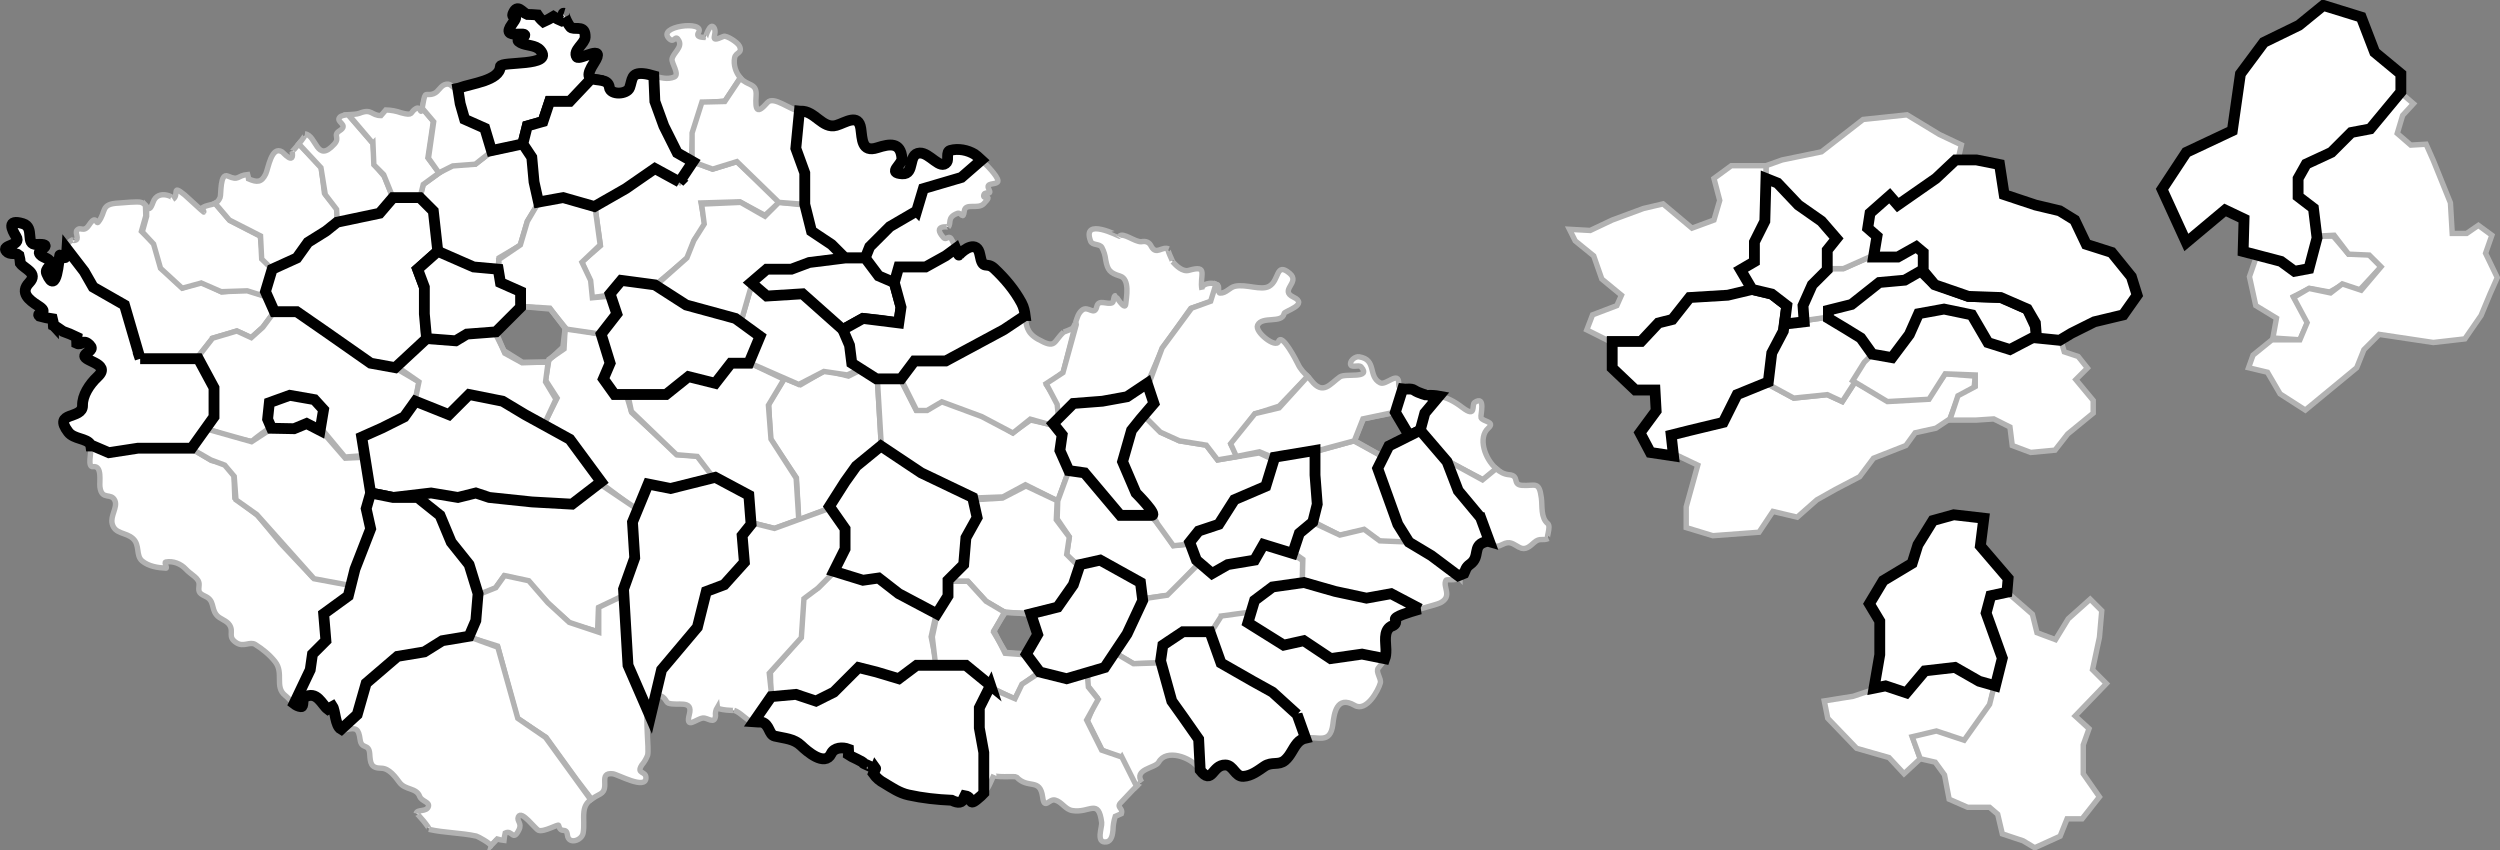 <?xml version="1.0" encoding="UTF-8" standalone="no"?>
<!-- Generator: Adobe Illustrator 14.0.0, SVG Export Plug-In . SVG Version: 6.00 Build 43363)  -->

<svg
   xmlns:dc="http://purl.org/dc/elements/1.1/"
   xmlns:cc="http://creativecommons.org/ns#"
   xmlns:rdf="http://www.w3.org/1999/02/22-rdf-syntax-ns#"
   xmlns:svg="http://www.w3.org/2000/svg"
   xmlns="http://www.w3.org/2000/svg"
   xmlns:sodipodi="http://sodipodi.sourceforge.net/DTD/sodipodi-0.dtd"
   xmlns:inkscape="http://www.inkscape.org/namespaces/inkscape"
   version="1.1"
   x="0px"
   y="0px"
   width="461.573"
   height="157.021"
   viewBox="0 0 461.573 157.021"
   enable-background="new 0 0 470.425 277.104"
   xml:space="preserve"
   id="svg3177"
   inkscape:version="0.48.5 r10040"
   sodipodi:docname="obvody.svg"><rect x="0" y="0" width="461.573" height="157.021" fill="#808080" stroke="none"/><defs
   id="defs3365">
	
	
	
	
	
	
	
	
	
	
	
	
	
	
	
	
	
	
	
	
	
	
	
	
	
	
	
	
	
	
	
	
	
	
	
	
	
	
	
	
	
	
	
	
	
	
	
	
</defs><sodipodi:namedview
   pagecolor="#ffffff"
   bordercolor="#666666"
   borderopacity="1"
   objecttolerance="10"
   gridtolerance="10"
   guidetolerance="10"
   inkscape:pageopacity="0"
   inkscape:pageshadow="2"
   inkscape:window-width="1842"
   inkscape:window-height="1051"
   id="namedview3363"
   showgrid="false"
   fit-margin-top="0"
   fit-margin-left="0"
   fit-margin-right="0"
   fit-margin-bottom="0"
   inkscape:zoom="2.8825"
   inkscape:cx="228.43435"
   inkscape:cy="122.91339"
   inkscape:window-x="1911"
   inkscape:window-y="-9"
   inkscape:window-maximized="1"
   inkscape:current-layer="svg3177" />
<g
   id="Layer_4"
   transform="translate(-92.07,-101.116)">
	<path
   d="m 143.961,201.507 -4.323,-5.23 -4.216,-3.202 -0.16,-4.27 -1.601,-2.081 -2.562,-0.587 -3.789,-2.295 -9.606,0.054 -5.39,0.907 -2.936,-1.175 -0.519,-0.071 c 0.095,1.171 -0.704,3.88 0.405,3.722 1.724,-0.247 1.128,2.777 1.257,3.749 0.343,2.571 2.102,0.933 2.777,2.545 0.499,1.193 -0.874,2.794 -0.515,4.227 0.493,1.969 2.517,1.527 3.856,2.768 1.298,1.204 0.483,3.113 1.666,4.112 1.187,1 2.883,1.264 4.404,1.337 0.305,0.016 -0.382,-1.064 -0.053,-1.132 1.353,-0.279 2.828,0.335 3.707,1.292 1.037,1.13 2.563,1.653 2.466,2.934 -0.088,1.13 -0.218,1.465 1.118,2.082 1.753,0.81 1.077,2.108 2.045,3.398 0.638,0.853 1.875,1.008 2.458,1.91 0.861,1.33 -0.456,2.162 1.267,3.289 1.328,0.869 2.512,-0.301 3.485,0.313 1.387,0.873 2.678,1.925 3.674,3.193 1.653,2.107 -0.159,4.644 1.837,6.211 0.542,0.424 1.031,1.043 1.615,1.5 l 3.023,-6.177 0.48,-2.669 2.241,-2.829 -0.32,-4.749 4.43,-3.202 0.854,-2.401 -7.205,-1.228 -5.87,-6.245 z"
   id="path3180"
   inkscape:connector-curvature="0"
   style="fill:#ffffff;stroke:#b2b2b2" />
	<g
   id="g3182">
		<path
   d="m 105.408,145.431 c 0.063,-0.029 0.123,-0.06 0.194,-0.085 -0.102,0.036 -0.161,0.062 -0.194,0.085 z"
   id="path3184"
   inkscape:connector-curvature="0"
   style="fill:#ffffff;stroke:#b2b2b2" />
		<path
   d="m 131.313,163.563 4.483,-1.335 2.668,1.229 2.135,-1.922 2.135,-2.882 -1.387,-2.988 -3.629,-1.121 -4.696,0.48 -3.842,-1.867 -3.416,1.12 -3.949,-3.736 -1.228,-4.429 -2.402,-2.295 0.801,-2.828 -0.062,-1.961 c -0.196,-0.207 -0.436,-0.417 -0.753,-0.539 -0.634,-0.244 -3.412,0.082 -4.111,0.112 -3.559,0.151 -2.287,1.59 -3.854,3.531 -0.41,0.508 -0.33,-1.536 -1.688,0.514 -1.021,1.543 -1.576,0.19 -2.246,0.992 -0.417,0.499 0.549,1.673 -0.337,1.85 -0.015,-0.007 -0.706,0.062 -0.526,-0.056 -0.766,0.351 -0.939,0.97 -0.987,1.595 l 3.036,3.941 1.761,3.096 5.978,3.629 2.775,9.66 10.193,0.16 3.148,-3.95 z"
   id="path3186"
   inkscape:connector-curvature="0"
   style="fill:#ffffff;stroke:#b2b2b2" />
	</g>
	<path
   d="m 130.086,180.213 4.803,1.654 c 0,0 3.949,0.907 3.843,0.694 -0.107,-0.214 3.309,-2.563 3.309,-2.563 l 4.91,0.268 2.028,-1.121 2.882,1.654 3.896,4.696 3.629,-0.267 -0.48,-3.255 7.898,-3.95 1.975,-2.614 0.64,-3.789 -4.376,-2.563 -4.59,-0.8 -13.501,-9.446 -4.216,-0.16 -2.135,2.882 -2.135,1.922 -2.668,-1.229 -4.483,1.335 -2.935,3.789 3.149,5.443 -0.054,5.337 -1.389,2.083 z"
   id="path3188"
   inkscape:connector-curvature="0"
   style="fill:#ffffff;stroke:#b2b2b2" />
	<polygon
   points="191.672,138.373 189.431,141.948 188.097,146.432 184.201,148.727 183.987,151.074 179.451,150.486 172.94,147.712 172.086,140.24 169.578,137.732 170.218,135.17 173.154,133.036 175.715,131.382 179.825,131.435 183.08,128.927 188.523,127.806 190.285,130.208 190.711,134.744 "
   id="polygon3190"
   style="fill:#ffffff;stroke:#b2b2b2" />
	<polygon
   points="220.331,145.364 222.252,142.695 221.505,138.586 228.656,138.373 233.299,140.881 236.128,138.373 228.123,130.955 223.64,132.342 219.851,130.955 217.502,134.797 212.966,132.342 207.896,135.811 201.919,139.28 202.933,146.484 199.464,149.474 200.852,152.622 201.332,156.091 204.801,155.557 206.882,153.049 212.913,153.849 219.05,148.727 "
   id="polygon3192"
   style="fill:#ffffff;stroke:#b2b2b2" />
	<polygon
   points="224.173,189.445 215.634,191.58 211.898,190.727 209.657,195.315 202.719,190.086 197.169,182.294 192.366,179.732 194.927,174.609 192.792,171.301 193.433,167.458 196.208,165.537 196.422,161.48 203.039,162.869 204.534,168.205 203.573,171.087 205.494,173.969 207.736,174.075 208.696,177.277 217.128,185.069 220.864,185.283 "
   id="polygon3194"
   style="fill:#ffffff;stroke:#b2b2b2" />
	<polygon
   points="251.07,169.379 248.723,170.554 244.453,169.486 239.862,172.154 236.875,170.98 233.993,175.677 234.313,182.188 239.115,189.339 239.543,197.131 245.413,194.889 250.109,187.204 254.806,183.788 254.06,171.193 "
   id="polygon3196"
   style="fill:#ffffff;stroke:#b2b2b2" />
	<polygon
   points="288.108,181.653 287.894,184.535 289.389,188.058 287.36,193.608 281.384,190.619 277.221,192.861 271.563,193.074 262.384,188.698 254.806,183.788 254.06,171.193 258.329,171.193 261.21,176.851 263.345,176.744 265.907,174.93 269.429,176.104 275.3,178.771 279.035,181.014 282.345,178.665 286.613,179.626 "
   id="polygon3198"
   style="fill:#ffffff;stroke:#b2b2b2" />
	<polygon
   points="250.644,224.562 257.901,226.482 261.424,224.241 265.053,224.027 263.985,218.691 264.946,214.315 258.009,211.006 254.38,208.018 250.964,208.338 246.267,206.523 243.172,209.618 240.184,211.434 239.97,218.691 234.313,225.202 234.419,230.005 239.115,229.578 242.852,230.538 246.267,228.938 "
   id="polygon3200"
   style="fill:#ffffff;stroke:#b2b2b2" />
	<polygon
   points="307.96,211.006 313.297,205.242 311.803,201.507 308.707,201.827 306.68,198.731 304.438,196.276 298.888,196.383 292.271,188.592 289.389,188.058 287.36,193.608 287.253,196.917 289.495,200.226 288.962,203.748 291.522,205.67 295.152,204.709 302.624,208.871 303.157,211.646 "
   id="polygon3202"
   style="fill:#ffffff;stroke:#b2b2b2" />
	<path
   d="m 267.931,145.574 c -0.697,-1.409 -1.07,0.074 -1.684,-0.614 -2.106,-2.366 0.914,-1.951 0.883,-1.92 0.656,-0.676 -0.293,-1.782 1.694,-2.528 0.798,-0.299 1.032,1.402 1.292,-0.47 0.209,-1.51 2.528,-0.219 3.58,-1.307 1.975,-2.044 -0.422,-0.513 0.041,-1.7 0.277,-0.716 1.57,0.312 0.887,-1.041 -0.59,-1.165 1.094,-0.758 1.609,-1.24 0.531,-0.499 -1.422,-2.628 -2.872,-3.999 l -3.72,3.188 -7.044,2.241 -1.388,3.949 -4.696,2.775 -4.056,4.056 -0.641,1.921 2.455,3.309 2.774,1.067 0.961,-2.561 5.123,-0.215 3.95,-2.134 1.521,-1.171 c -0.296,-0.7 -0.624,-1.516 -0.669,-1.606 z"
   id="path3204"
   inkscape:connector-curvature="0"
   style="fill:#ffffff;stroke:#b2b2b2" />
</g>
<g
   id="Layer_5"
   transform="translate(-92.07,-101.116)">
	<path
   d="m 129.232,153.369 3.682,1.601 4.803,-0.16 3.042,0.961 1.601,-4.964 -1.761,-2.08 -0.48,-4.003 -5.604,-2.882 -2.744,-3.188 c -0.697,0.354 -1.555,0.291 -2.328,0.819 -0.156,0.108 0.373,0.621 0.238,0.796 -0.033,0.043 -3.266,-2.969 -3.522,-3.175 -2.557,-2.058 -0.907,0.027 -2.185,0.834 0.557,-0.352 -2.725,-1.991 -3.623,0.479 -0.565,1.553 -0.789,1.342 -1.207,0.866 v 1.768 l -0.801,2.882 2.082,2.241 1.281,4.483 4.002,3.683 3.524,-0.961 z"
   id="path3207"
   inkscape:connector-curvature="0"
   style="fill:#ffffff;stroke:#b2b2b2" />
	<path
   d="m 228.72,115.447 c -0.83,-1.018 -1.264,-2.383 -1.021,-3.661 0.2,-1.051 1.503,-0.782 0.908,-2.144 -0.308,-0.703 -2.437,-2.043 -2.943,-1.811 -3.018,1.377 -0.985,-0.427 -1.774,-1.621 -0.718,-1.083 -1.612,1.827 -1.553,1.83 -0.612,-0.034 -1.841,-0.022 -1.307,-0.909 1.396,-2.319 -7.984,-1.205 -5.351,1.182 0.944,0.856 1.055,-1.024 1.755,0.346 0.633,1.237 -1.1,2.234 -1.289,3.368 -0.124,0.736 1.468,2.867 0.407,3.31 -1.235,0.515 -2.552,0.127 -3.839,-0.232 l 0.252,4.962 2.081,5.443 1.921,3.683 2.722,1.601 0.32,-5.124 1.761,-5.443 4.163,-0.48 2.811,-4.273 c -0.007,-0.01 -0.015,-0.017 -0.024,-0.027 z"
   id="path3209"
   inkscape:connector-curvature="0"
   style="fill:#ffffff;stroke:#b2b2b2" />
	<polygon
   points="202.879,146.324 201.918,139.28 195.834,137.839 191.512,138.479 189.431,142.002 188.15,146.324 184.147,149.046 184.467,153.209 187.99,155.13 188.31,157.691 193.593,158.012 196.475,161.854 203.039,162.815 205.921,158.973 204.8,155.771 201.438,156.091 201.118,152.889 199.517,149.526 "
   id="polygon3211"
   style="fill:#ffffff;stroke:#b2b2b2" />
	<polygon
   points="174.861,177.704 168.617,175.463 169.417,171.621 165.255,168.738 170.698,163.775 176.142,164.256 178.704,162.815 183.667,162.494 185.268,166.337 188.47,168.099 193.273,167.938 192.792,171.621 194.714,174.822 192.473,179.626 184.948,175.463 178.704,174.022 "
   id="polygon3213"
   style="fill:#ffffff;stroke:#b2b2b2" />
	<polygon
   points="160.292,198.678 159.812,195.315 160.452,192.434 159.171,185.55 155.809,185.71 151.646,180.906 148.764,179.306 146.363,180.267 142.2,180.267 138.518,182.668 130.032,180.267 127.631,184.108 130.993,186.03 133.555,186.99 135.315,189.072 135.636,193.395 139.479,196.116 150.045,207.964 156.93,209.245 "
   id="polygon3215"
   style="fill:#ffffff;stroke:#b2b2b2" />
	<polygon
   points="208.803,197.558 209.283,204.121 207.362,210.045 206.882,211.646 202.559,213.407 202.399,217.73 197.436,216.289 193.273,212.607 189.591,208.444 185.108,207.483 183.507,209.726 180.305,211.166 178.543,205.082 175.181,200.76 173.1,196.116 169.738,192.754 171.659,192.273 176.782,192.914 179.984,192.434 183.187,193.074 190.711,193.875 198.076,194.195 202.879,190.513 209.764,195.156 "
   id="polygon3217"
   style="fill:#ffffff;stroke:#b2b2b2" />
	<polygon
   points="239.063,189.392 234.419,182.188 233.939,175.943 236.821,171.141 230.417,168.099 227.055,168.419 224.013,171.94 219.37,170.82 215.047,174.022 208.002,174.022 208.643,177.064 216.968,185.069 220.811,185.39 223.853,189.392 230.097,192.754 230.577,197.558 235.06,198.678 239.543,197.077 "
   id="polygon3219"
   style="fill:#ffffff;stroke:#b2b2b2" />
	<polygon
   points="244.186,169.699 239.543,172.101 230.417,168.099 232.338,163.136 228.816,160.733 230.897,153.529 233.459,155.771 240.184,155.61 247.708,162.015 248.988,165.057 249.309,168.259 250.59,169.379 248.509,170.34 "
   id="polygon3221"
   style="fill:#ffffff;stroke:#b2b2b2" />
	<polygon
   points="238.262,150.807 241.784,149.526 247.548,148.886 245.626,146.164 241.944,143.923 240.504,138.959 235.86,138.479 233.299,141.041 228.816,138.479 221.611,138.799 222.091,142.481 220.17,145.523 218.89,148.727 213.126,153.849 218.89,157.531 228.816,160.733 230.897,153.529 233.939,150.807 "
   id="polygon3223"
   style="fill:#ffffff;stroke:#b2b2b2" />
	<path
   d="m 248.188,202.36 -0.16,-3.683 -2.882,-3.682 -10.086,3.682 -4.483,-1.12 -1.121,2.081 v 5.283 l -3.682,3.683 -3.362,1.921 -1.601,6.404 -6.724,8.005 -1.102,4.65 c 1.874,-0.34 1.961,1.165 2.446,1.342 1.673,0.604 4.665,-0.733 3.91,2.1 -0.765,2.869 1.265,0.82 2.489,0.661 0.883,-0.115 2.165,1.251 2.349,-0.401 -0.078,-0.566 0.036,-1.085 0.321,-1.566 0.052,0.487 3.402,0.643 3.1,0.539 1.257,0.434 1.993,1.574 3.199,2.088 0.176,0.017 0.352,0.025 0.528,0.038 l 3.253,-4.486 -0.48,-4.483 5.924,-6.564 0.48,-7.204 2.561,-1.921 3.043,-3.042 2.08,-4.325 z"
   id="path3225"
   inkscape:connector-curvature="0"
   style="fill:#ffffff;stroke:#b2b2b2" />
	<polygon
   points="287.253,213.247 290.296,209.085 291.256,205.723 289.015,203.481 289.495,200.279 287.093,197.077 287.253,193.555 281.489,190.833 277.167,193.074 271.724,193.395 272.524,196.597 270.282,200.6 269.962,205.563 267.241,208.444 270.763,208.444 274.125,212.127 277.647,214.208 282.61,214.368 "
   id="polygon3227"
   style="fill:#ffffff;stroke:#b2b2b2" />
	<polygon
   points="283.892,225.255 281.81,222.053 277.647,221.732 275.565,217.57 277.647,214.208 274.125,212.127 270.763,208.444 267.241,208.444 267.081,211.166 265.159,214.208 264.198,218.691 264.839,224.135 270.442,224.135 275.245,228.137 279.408,230.219 280.849,227.497 "
   id="polygon3229"
   style="fill:#ffffff;stroke:#b2b2b2" />
	<polygon
   points="317.032,197.718 319.755,193.555 325.679,190.993 327.279,186.03 324.558,184.749 316.872,186.03 314.791,183.309 309.828,182.508 306.306,180.906 303.264,177.864 301.022,180.586 299.261,186.51 301.823,192.114 304.544,195.636 305.825,197.878 308.707,201.88 311.749,201.56 313.351,199.318 "
   id="polygon3231"
   style="fill:#ffffff;stroke:#b2b2b2" />
	<polygon
   points="334.483,197.397 335.124,193.715 334.644,184.589 342.009,182.508 347.292,185.39 346.491,187.791 349.854,197.878 352.095,201.399 346.812,201.08 343.93,198.998 339.447,199.959 "
   id="polygon3233"
   style="fill:#ffffff;stroke:#b2b2b2" />
	<polygon
   points="327.119,209.726 332.563,208.765 332.563,204.602 330.642,203.321 325.358,201.72 323.437,204.602 318.794,205.563 315.752,207.163 313.511,205.082 307.587,211.006 303.264,211.646 299.901,218.211 297.82,221.573 301.343,223.654 306.306,223.494 306.626,220.612 310.948,217.891 315.592,217.891 317.673,215.009 322.636,214.368 323.757,211.807 "
   id="polygon3235"
   style="fill:#ffffff;stroke:#b2b2b2" />
	<path
   d="m 146.736,148.886 2.295,-2.882 2.935,-1.975 2.295,-1.814 0.107,-2.508 -2.402,-2.936 -0.587,-4.803 -4.108,-4.314 c -0.62,0.761 -1.259,1.467 -1.262,1.45 0.441,2.622 -1.616,0.196 -1.842,0.056 -1.986,-1.233 -2.564,3.089 -3.031,4.063 -0.774,1.614 -1.613,1.594 -3.172,0.92 -0.028,-0.275 -0.082,-0.547 -0.162,-0.813 -2.045,0.208 -1.549,1.24 -3.666,0.291 -1.487,-0.667 -1.201,3.412 -1.427,3.958 -0.239,0.575 -0.561,0.88 -0.927,1.069 l 2.625,3.086 5.764,2.936 0.213,4.27 2.082,2.027 4.27,-2.081 z"
   id="path3237"
   inkscape:connector-curvature="0"
   style="fill:#ffffff;stroke:#b2b2b2" />
	<path
   d="m 164.615,137.679 -1.601,-4.002 -1.761,-2.082 -0.32,-4.002 -4.612,-5.299 c -0.655,0.057 -1.255,0.163 -1.53,0.477 -0.802,0.913 1.772,1.343 -0.007,2.478 -1.367,0.872 0.146,1.234 -0.991,2.48 -3.312,3.63 -3.227,-1.634 -5.434,-1.906 0.3,0.037 -0.401,0.994 -1.114,1.865 l 4.082,4.388 0.8,4.963 2.082,2.722 0.16,2.562 7.845,-1.762 2.401,-2.882 z"
   id="path3239"
   inkscape:connector-curvature="0"
   style="fill:#ffffff;stroke:#b2b2b2" />
	<path
   d="m 160.932,127.592 0.16,3.949 1.814,1.814 1.815,4.483 4.856,-0.106 0.64,-2.562 2.936,-2.135 -2.082,-2.775 1.014,-6.778 -2.067,-2.412 c -0.31,1.526 -0.242,-0.427 -1.145,0.083 -1.193,0.673 -0.335,1.453 -2.755,0.78 -0.907,-0.318 -1.843,-0.492 -2.809,-0.517 -0.294,0.352 -0.595,0.7 -0.901,1.042 -1.811,-0.001 -1.687,-1.357 -3.97,-0.431 -0.461,0.188 -1.265,0.196 -2.016,0.256 l 4.51,5.309 z"
   id="path3241"
   inkscape:connector-curvature="0"
   style="fill:#ffffff;stroke:#b2b2b2" />
	<path
   d="m 177.903,123.109 -0.961,-2.882 -0.412,-2.779 c -0.929,0.126 -1.043,-0.964 -2.067,-0.79 -1.064,0.18 -1.358,1.392 -2.313,1.75 -1.5,0.563 -1.542,-0.75 -1.992,1.899 -0.057,0.332 -0.103,0.584 -0.143,0.782 l 2.124,2.499 -0.96,6.724 1.921,2.722 2.562,-1.281 4.163,-0.32 3.042,-2.401 -1.281,-4.002 -3.683,-1.921 z"
   id="path3243"
   inkscape:connector-curvature="0"
   style="fill:#ffffff;stroke:#b2b2b2" />
	<path
   d="m 239.759,121.633 c -1.665,-0.074 -4.83,-2.911 -5.996,-1.582 -1.918,2.184 -2.278,1.533 -2.092,-1.288 0.159,-2.414 -1.551,-1.698 -2.886,-3.247 l -2.903,4.337 -4.216,0.107 -1.814,5.71 v 5.284 l 3.789,1.388 4.483,-1.388 7.738,7.525 4.856,0.374 0.054,-5.657 -1.761,-4.589 0.748,-6.974 z"
   id="path3245"
   inkscape:connector-curvature="0"
   style="fill:#ffffff;stroke:#b2b2b2" />
	<path
   d="m 210.618,229.471 -2.775,-5.336 -0.533,-13.129 -4.697,2.241 v 4.59 l -5.443,-1.814 -3.949,-3.629 -3.522,-4.056 -4.483,-0.961 -1.601,2.241 -3.202,1.281 -0.534,4.803 -1.388,2.989 5.443,1.707 3.629,13.342 5.337,3.522 5.55,7.686 2.828,3.71 c 0.476,-0.333 1.038,-0.618 1.648,-0.959 1.876,-1.056 -0.517,-4.011 2.279,-3.722 0.925,0.095 6.129,3.058 6.128,0.738 0,-1.297 -1.844,-0.648 -0.774,-2.339 0.472,-0.556 0.835,-1.172 1.092,-1.843 0.277,-1.316 -0.495,-6.459 0.091,-9.206 l -1.124,-1.856 z"
   id="path3247"
   inkscape:connector-curvature="0"
   style="fill:#ffffff;stroke:#b2b2b2" />
	<g
   id="g3249">
		<path
   d="m 200.798,248.31 -8.005,-11.047 -5.123,-3.522 -3.683,-13.128 -5.283,-1.921 -4.963,0.8 -3.682,2.082 -4.323,0.8 -6.084,4.964 -1.601,5.764 -2.722,2.241 -0.088,0.498 c 0.18,0.057 0.383,0.065 0.62,0.01 2,-0.467 2.418,-0.207 2.695,1.819 0.259,1.9 1.639,0.611 1.773,2.62 0.113,1.68 0.175,2.659 2.133,2.664 1.467,0.004 2.611,1.608 3.367,2.625 1.077,1.45 3.123,0.945 3.72,2.564 0.342,0.928 1.861,1.027 1.621,1.858 -0.319,1.105 -2.097,0.454 -2.259,1.302 0.052,-0.271 2.812,3.042 2.332,2.932 2.892,0.662 5.896,0.619 8.794,1.25 0.205,0.045 2.752,1.395 2.639,1.814 0.405,-0.418 0.806,-0.84 1.199,-1.269 0.405,0.118 0.818,0.2 1.239,0.25 0.047,-0.457 0.124,-0.912 0.23,-1.361 1.326,-0.666 1.406,1.67 2.527,-0.562 0.649,-1.293 -0.452,-1.63 -0.102,-2.432 0.567,-1.312 3.083,2.219 3.715,2.487 0.955,0.406 3.667,-1.201 3.73,-0.916 0.384,1.711 1.432,0.188 1.614,1.793 0.208,1.831 2.609,1.021 2.892,-0.312 0.273,-1.294 0.002,-2.729 0.166,-4.05 0.127,-1.024 0.568,-1.631 1.188,-2.115 l -0.276,-0.502 z"
   id="path3251"
   inkscape:connector-curvature="0"
   style="fill:#ffffff;stroke:#b2b2b2" />
		<path
   d="m 182.675,257.299 c -0.028,0.029 -0.055,0.06 -0.083,0.089 0.052,-0.021 0.074,-0.053 0.083,-0.089 z"
   id="path3253"
   inkscape:connector-curvature="0"
   style="fill:#ffffff;stroke:#b2b2b2" />
	</g>
</g>
<g
   id="Layer_6"
   transform="translate(-92.07,-101.116)">
	<polygon
   points="185.108,165.857 188.523,167.992 193.006,167.992 195.995,165.217 196.422,161.588 193.646,158.172 188.257,157.691 183.4,162.441 "
   id="polygon3256"
   style="fill:none;stroke:#b2b2b2" />
	<polygon
   points="281.677,221.867 277.755,221.573 275.513,217.811 277.541,214.102 282.45,214.528 283.679,218.265 "
   id="polygon3258"
   style="fill:none;stroke:#b2b2b2" />
	<polygon
   points="348.466,183.575 347.505,185.496 342.169,182.481 343.797,178.452 349.827,177.225 352.362,181.654 "
   id="polygon3260"
   style="fill:none;stroke:#b2b2b2" />
</g>
<path
   style="fill:#ffffff;stroke:#b2b2b2"
   inkscape:connector-curvature="0"
   id="path3263"
   d="m 196.389,61.306 c -1.97,1.793 -1.36,3.219 -4.741,1.326 -2.191,-1.227 -2.168,-2.67 -2.364,-4.289 l -0.664,0.475 -14.249,7.685 -5.604,0.32 -2.402,3.202 2.883,5.764 h 1.92 l 2.723,-1.602 7.365,2.722 5.764,3.042 3.201,-2.562 4.003,1.121 1.44,-1.922 -0.16,-2.081 -2.241,-3.362 3.042,-2.401 2.242,-8.806 -0.031,-0.234 c -0.127,0.33 -0.282,0.649 -0.519,0.936 -0.52,0.254 -1.056,0.475 -1.608,0.666 z" /><path
   style="fill:#ffffff;stroke:#b2b2b2"
   inkscape:connector-curvature="0"
   id="path3265"
   d="m 211.728,71.038 2.882,-6.724 5.229,-7.365 3.843,-1.28 0.948,-3.149 c -0.922,-0.489 -2.939,-0.167 -2.707,0.987 -0.531,-2.611 1.339,-4.679 -2.405,-3.599 -1.19,0.344 -2.358,-0.856 -3.026,-1.599 0.205,0.227 -1.289,-2.596 -0.715,-2.356 -1.284,-0.534 -2.276,1.203 -3.199,-0.431 -0.348,-0.779 -0.97,-1.076 -1.865,-0.893 -1.153,0.08 -3.374,-1.793 -4.038,-1.022 -0.03,0.035 -7.012,-3.642 -5.32,0.906 0.308,0.821 1.632,0.438 2.073,1.15 0.385,0.727 0.622,1.494 0.713,2.302 0.354,1.922 0.773,2.421 2.653,3.003 1.861,0.576 1.171,3.912 1.05,5.197 -0.117,1.295 -1.855,-1.568 -1.867,-1.571 -0.422,-0.119 -0.281,1.158 -0.619,1.305 -0.949,0.415 -2.521,-0.738 -2.855,0.695 -0.439,1.875 -1.586,-0.267 -2.73,0.676 -0.691,0.57 -0.879,1.354 -1.138,2.113 l 0.073,0.554 -2.455,8.859 -3.096,2.027 2.027,3.843 0.215,2.135 2.668,-2.135 9.926,-1.28 3.735,-2.348 z" /><path
   style="fill:#ffffff;stroke:#b2b2b2"
   inkscape:connector-curvature="0"
   id="path3267"
   d="m 236.169,74.988 5.251,-5.506 c -0.657,-0.675 -1.284,-1.208 -1.813,-2.344 -0.197,-0.42 -2.954,-5.819 -3.551,-4.096 -0.471,1.353 -4.463,-1.761 -3.865,-3.004 0.842,-1.763 4.561,-0.235 4.892,-2.161 0.079,-0.453 4.62,-1.639 1.743,-3.011 -2.725,-1.299 1.323,-2.684 -0.7,-4.389 -2.624,-2.209 -1.854,1.292 -3.823,2.393 -1.486,0.83 -4.217,-0.467 -6.287,-0.019 -1.007,0.218 -1.643,1.313 -2.746,1.261 -0.492,-0.023 -0.129,-1.154 -0.383,-1.412 -0.098,-0.1 -0.23,-0.179 -0.383,-0.242 l -0.981,3.157 -3.522,1.28 -5.443,7.365 -2.562,6.884 0.96,3.522 -1.761,2.081 3.042,3.042 3.522,1.602 4.963,0.801 2.081,2.722 3.683,-0.641 -1.12,-2.081 4.322,-5.764 4.481,-1.44 z" /><path
   style="fill:#ffffff;stroke:#b2b2b2"
   inkscape:connector-curvature="0"
   id="path3269"
   d="m 259.029,71.837 c -0.467,-0.051 -0.805,-0.266 -0.788,-1.006 0.06,-2.488 -2.358,0.396 -3.414,-0.146 -2.32,-1.19 -0.557,-4.292 -3.893,-4.808 -0.667,-0.103 -1.54,0.58 -1.589,1.204 -0.084,1.035 1.525,0.142 1.971,0.663 1.944,2.275 -2.88,1.115 -3.918,1.836 -1.824,1.268 -3.101,3.483 -5.288,0.682 -0.226,-0.29 -0.451,-0.535 -0.672,-0.764 l -0.038,0.045 -5.23,5.764 -4.482,1.067 -4.482,5.55 1.067,2.349 4.27,-0.854 2.774,1.175 7.152,-1.175 7.577,-2.027 1.602,-4.057 6.084,-1.28 1.297,-4.218 z" /><path
   style="fill:#ffffff;stroke:#b2b2b2"
   inkscape:connector-curvature="0"
   id="path3271"
   d="m 276.312,86.593 c -2.209,-1.887 -3.486,-5.805 -1.532,-7.547 1.386,-1.236 -1.046,-1.164 -1.344,-1.942 -0.144,-0.369 0.959,-4.237 -1.187,-2.8 -0.612,0.408 0.445,2.982 -2.263,0.922 -1.482,-1.128 -2.853,-1.872 -4.537,-2.132 l -2.437,2.987 -0.854,3.416 4.83,5.497 6.885,3.602 2.439,-2.003 z" /><path
   style="fill:#ffffff;stroke:#b2b2b2"
   inkscape:connector-curvature="0"
   id="path3273"
   d="m 280.497,101.06 c 1.164,0.622 1.972,-0.208 2.756,-0.899 1.067,-0.942 1.521,-0.26 2.634,-0.731 -0.631,0.269 0.57,-2.183 -0.128,-2.759 -1.317,-1.087 -0.982,-3.236 -1.175,-4.717 -0.421,-3.229 -1.134,-2.18 -3.563,-2.341 -1.9,-0.129 -0.359,-1.809 -2.437,-1.971 -0.834,-0.064 -1.646,-0.485 -2.354,-1.113 l -2.517,2.067 -6.725,-3.682 2.161,5.684 3.362,4.082 0.961,1.281 1.44,3.683 0.254,0.422 c 0.64,0.327 0.688,1.263 2.206,0.469 1.43,-0.746 1.922,-0.122 3.125,0.525 z" /><path
   style="fill:#ffffff;stroke:#b2b2b2"
   inkscape:connector-curvature="0"
   id="path3275"
   d="m 269.549,106.731 -0.719,-0.79 -4.803,-3.415 -4.056,-2.455 -5.23,-0.214 -2.882,-2.135 -4.482,1.067 -5.017,-2.348 -2.455,2.134 -1.174,3.416 1.814,1.281 -0.107,4.269 11.741,3.202 4.804,-0.854 5.028,2.593 c 1.752,-0.503 3.458,-0.948 3.903,-1.178 2.373,-1.22 0.355,-2.98 1.063,-4.185 0.116,-0.191 1.626,0.117 2.572,-0.388 z" /><path
   style="fill:#ffffff;stroke:#b2b2b2"
   inkscape:connector-curvature="0"
   id="path3277"
   d="m 225.497,113.733 -2.029,3.202 2.029,5.656 9.392,5.338 4.59,4.269 1.542,4.088 c 2.123,-0.487 4.603,1.313 5.068,-2.574 0.216,-1.811 0.641,-5.452 4.038,-3.471 2.137,1.246 4.357,-2.749 4.727,-4.155 0.208,-0.795 -0.926,-2.044 -0.386,-2.737 0.579,-0.741 0.955,-1.117 1.173,-1.632 l -3.994,-0.726 -5.978,0.641 -5.017,-3.202 -3.628,0.747 -6.725,-4.27 0.641,-1.921 -5.443,0.747 z" /><path
   style="fill:#ffffff;stroke:#b2b2b2"
   inkscape:connector-curvature="0"
   id="path3279"
   d="m 221.281,136.947 -4.644,-7.045 -2.401,-7.524 -4.963,0.16 -3.522,-2.081 -1.761,2.882 -3.203,1.12 v 2.081 l 1.762,2.242 -1.762,4.322 2.723,5.443 3.521,1.441 2.402,5.283 0.166,0.114 c 0.619,-0.621 1.133,-1.084 1.205,-0.974 -1.593,-2.444 2.517,-2.565 3.119,-3.685 1.371,-2.54 5.918,-0.933 7.372,1.085 0.101,0.14 0.195,0.264 0.288,0.38 l -0.302,-5.244 z" /><path
   style="fill:#ffffff;stroke:#b2b2b2"
   inkscape:connector-curvature="0"
   id="path3281"
   d="m 207.138,139.777 -3.735,-1.281 -2.776,-5.551 2.136,-3.842 -1.815,-2.242 -0.213,-2.454 -4.162,0.96 -4.483,-1.28 -3.415,2.241 -1.281,2.668 -4.696,-2.027 -1.708,3.843 -0.213,3.842 0.854,4.056 v 7.743 c 0.943,-1.03 1.283,-2.077 1.882,-3.395 -0.255,0.563 3.983,0.218 4.141,0.385 2.17,2.358 4.358,0.076 4.849,3.736 0.328,2.461 1.169,0.226 2.305,0.539 1.262,0.349 1.836,1.71 3.161,1.935 3.22,0.541 4.845,-2.373 5.432,2.224 0.106,0.82 -1.161,3.877 0.888,3.559 0.99,-0.153 1.128,-1.485 1.197,-2.149 0.016,-0.869 0.155,-1.722 0.421,-2.553 0.38,-0.155 0.759,-0.322 1.13,-0.498 0.393,-1.205 -1.23,-1.063 0.165,-2.325 0.228,-0.208 1.642,-1.781 2.632,-2.749 l -2.696,-5.385 z" /><g
   id="g3283"
   transform="translate(-92.07,-101.116)">
		<path
   style="fill:#ffffff;stroke:#000000;stroke-width:2"
   inkscape:connector-curvature="0"
   id="path3285"
   d="m 101.948,161.191 c 0,-0.018 -0.004,-0.033 -0.005,-0.05 -0.034,-0.01 -0.039,0.002 0.005,0.05 z" />
		<path
   style="fill:#ffffff;stroke:#000000;stroke-width:2"
   inkscape:connector-curvature="0"
   id="path3287"
   d="m 117.947,167.345 -2.892,-9.917 -5.784,-3.305 -1.653,-2.893 -3.199,-4.159 c -0.042,0.626 0.021,1.248 -0.292,1.594 -0.203,0.225 -0.947,-0.662 -1.028,-0.411 -0.16,0.492 -0.527,7.729 -2.403,3.387 -0.427,-0.986 1.019,-1.389 0.731,-2.101 -0.368,-0.909 -1.744,-0.798 -2.107,-1.712 -0.202,-0.509 2.889,-1.751 -0.489,-1.579 -2.24,0.114 -0.243,-3.15 -2.54,-3.839 -3.045,-0.912 -2.042,1.116 -1.229,2.424 1.05,1.686 -2.833,1.482 -1.823,2.657 0.678,0.788 1.678,0.152 2.341,0.743 0.132,0.494 0.217,0.994 0.252,1.503 0.76,1.055 3.362,1.77 1.634,3.575 -1.775,1.854 -0.008,3.211 1.6,4.232 2.411,1.531 -0.521,1.199 0.285,1.937 0.79,0.225 1.591,0.394 2.406,0.507 0.102,0.38 0.163,0.764 0.187,1.153 0.207,0.066 1.628,1.071 1.75,1.152 0.881,0.306 1.74,0.662 2.574,1.068 -0.044,0.382 -0.058,0.765 -0.039,1.149 0.997,0.475 1.132,-0.956 2.417,0.342 0.787,0.797 -0.242,1.1 -0.793,1.701 -1.122,1.226 4.965,1.549 2.256,4.093 -1.579,1.482 -2.837,3.496 -2.801,5.32 0.053,2.666 -5.591,1.023 -2.629,4.917 1.032,1.356 3.385,1.111 4.085,2.285 0.042,0.071 0.066,0.173 0.083,0.288 h 0.425 l 2.892,1.239 5.371,-0.826 h 9.917 l 4.131,-5.784 v -5.371 l -2.892,-5.371 h -10.744 z" />
	</g><polygon
   style="fill:#ffffff;stroke:#000000;stroke-width:2"
   id="polygon3289"
   points="172.072,140.075 169.593,137.596 164.635,137.596 162.156,140.488 154.306,142.141 152.24,143.794 148.935,145.859 146.869,148.752 142.324,150.817 141.084,154.949 142.737,158.668 146.869,158.668 152.24,162.386 160.503,168.171 165.048,168.997 170.833,163.626 170.419,154.123 169.18,150.817 172.898,147.512 "
   transform="translate(-92.07,-101.116)" /><polygon
   style="fill:#ffffff;stroke:#000000;stroke-width:2"
   id="polygon3291"
   points="197.688,194.2 190.251,193.787 182.401,192.961 179.922,192.135 176.617,192.961 171.659,192.135 164.635,192.961 160.503,192.135 158.851,181.806 162.569,180.152 166.701,178.087 168.767,175.194 174.964,177.674 178.683,173.955 184.88,175.194 189.012,177.674 197.275,182.219 203.06,190.068 "
   transform="translate(-92.07,-101.116)" /><path
   style="fill:#ffffff;stroke:#000000;stroke-width:2"
   inkscape:connector-curvature="0"
   id="path3293"
   d="m 86.613,104.24 -3.305,-4.133 -2.066,-4.957 -4.131,-3.306 h -4.545 l -4.132,-0.826 -0.826,2.892 0.826,3.719 -2.892,7.438 -1.24,4.958 -4.544,3.305 0.413,4.959 -2.479,2.479 -0.414,2.892 -2.982,6.264 c 0.372,0.285 0.784,0.501 1.275,0.556 0.577,0.064 0.18,-1.453 0.589,-1.698 2.341,-1.416 3.283,1.344 4.351,2.146 0.29,-0.182 0.585,-0.353 0.886,-0.516 0.52,0.798 0.479,3.599 1.595,4.229 l 2.962,-2.716 1.653,-5.784 5.784,-4.958 4.958,-0.826 3.306,-2.065 4.958,-0.827 1.239,-2.892 0.413,-4.959 -1.652,-5.374 z" /><polygon
   style="fill:#ffffff;stroke:#000000;stroke-width:2"
   id="polygon3295"
   points="229.503,204.942 229.089,199.984 230.742,197.919 230.329,192.548 224.132,189.242 215.868,191.309 211.736,190.481 208.844,197.506 209.257,204.116 207.191,209.901 207.604,216.925 208.018,223.948 212.15,233.452 214.215,224.774 220.826,216.925 222.479,210.313 225.784,209.075 "
   transform="translate(-92.07,-101.116)" /><polygon
   style="fill:#ffffff;stroke:#000000;stroke-width:2"
   id="polygon3297"
   points="227.024,168.171 230.329,168.171 232.395,163.213 227.85,159.907 218.76,157.428 212.976,153.71 206.778,152.884 204.712,155.362 205.952,159.081 203.06,162.799 204.712,168.171 203.473,171.063 205.539,173.955 209.257,173.955 215.042,173.955 219.173,170.649 224.132,171.89 "
   transform="translate(-92.07,-101.116)" /><path
   style="fill:#ffffff;stroke:#000000;stroke-width:2"
   inkscape:connector-curvature="0"
   id="path3299"
   d="m 108.511,16.235 1.225,-1.576 c -1.028,-0.187 -1.609,-0.659 -0.058,-3.054 2.413,-3.727 -2.688,-0.36 -3.181,-1.091 -0.802,-1.19 1.5,-2.47 1.538,-3.638 0.073,-2.239 -1.569,-1.395 -2.507,-1.723 -0.511,-0.178 -1.653,-2.78 -1.416,-2.71 -0.374,-0.109 0.025,1.327 -0.365,1.45 -0.557,-0.225 -1.084,-0.503 -1.58,-0.834 -0.588,0.36 -1.2,0.682 -1.833,0.966 -0.431,-0.374 -0.8,-0.796 -1.107,-1.268 -0.63,-0.053 -1.261,-0.084 -1.894,-0.093 -0.918,-0.334 -1.785,-2.06 -2.583,-0.225 -0.546,1.255 1.468,-0.265 -0.226,2.044 -2.306,3.145 3.323,0.954 2.229,2.291 -0.229,0.278 -1.925,0.432 -0.649,1.111 1.124,0.6 2.768,0.372 3.648,1.404 2.614,3.057 -7.336,1.963 -7.379,3 -0.109,2.624 -5.369,3.115 -7.566,3.955 -0.106,0.04 -0.2,0.063 -0.29,0.08 l 0.443,2.804 0.826,2.892 3.719,1.653 1.239,4.132 5.785,-1.24 0.826,-3.306 2.893,-0.826 1.239,-3.719 h 3.718 l 3.306,-2.479 z" /><polygon
   style="fill:#ffffff;stroke:#000000;stroke-width:2"
   id="polygon3301"
   points="170.419,154.123 169.18,150.817 172.898,147.512 179.509,150.404 184.054,150.817 184.467,153.297 188.186,154.949 188.186,157.842 183.641,162.386 178.27,162.799 176.204,164.039 170.833,163.626 170.419,159.081 "
   transform="translate(-92.07,-101.116)" /><path
   style="fill:#ffffff;stroke:#000000;stroke-width:2"
   inkscape:connector-curvature="0"
   id="path3303"
   d="m 169.247,38.959 1.238,-4.132 7.024,-2.066 3.69,-3.208 c -0.584,-0.546 -1.074,-0.962 -1.262,-1.074 -1.292,-0.774 -3.014,-1.127 -4.503,-0.702 -0.807,0.23 -0.247,1.661 -0.632,2.171 -1.192,1.568 -3.17,-1.8 -5,-1.694 -2.258,0.128 -0.842,3.965 -3.193,3.837 -2.918,-0.164 0.014,-1.638 -0.09,-2.906 -0.245,-2.941 -2.205,-2.664 -4.547,-1.908 -2.92,0.942 -2.766,-1.677 -3.04,-3.535 -0.429,-2.89 -2.833,-1.081 -4.521,-0.593 -2.549,0.736 -3.987,-2.765 -6.585,-2.624 -0.071,0.004 -0.15,-0.005 -0.228,-0.013 l -0.666,6.877 1.653,4.545 v 5.785 l 1.239,4.958 3.719,2.479 2.479,2.479 h 3.718 l 0.827,-2.066 3.718,-3.719 4.962,-2.891 z" /><polygon
   style="fill:#ffffff;stroke:#000000;stroke-width:2"
   id="polygon3305"
   points="251.4,159.907 247.682,161.974 240.245,155.362 233.635,155.775 230.742,153.297 233.635,150.817 238.18,150.817 241.484,149.578 248.096,148.752 251.813,148.752 254.293,152.057 257.186,153.297 258.425,157.842 258.012,160.733 255.119,160.32 "
   transform="translate(-92.07,-101.116)" /><path
   style="fill:#ffffff;stroke:#000000;stroke-width:2"
   inkscape:connector-curvature="0"
   id="path3307"
   d="m 189.273,58.249 c -0.094,-0.738 -0.242,-1.513 -0.673,-2.321 -1.271,-2.375 -3.052,-4.485 -5.044,-6.358 -1.463,-1.377 -2.087,0.509 -2.639,-2.536 -0.498,-2.757 -2.92,-1.039 -3.887,0.063 -0.037,0.041 -0.307,-0.573 -0.578,-1.219 l -1.835,1.345 -3.718,2.065 h -4.958 l -0.826,2.893 1.239,4.545 -0.413,2.892 -6.611,-0.826 -3.719,2.066 1.24,2.892 0.412,3.306 4.546,2.892 h 4.545 l 2.479,-3.305 h 5.784 l 10.743,-5.784 3.913,-2.61 z" /><polygon
   style="fill:#ffffff;stroke:#000000;stroke-width:2"
   id="polygon3309"
   points="265.035,214.445 258.012,210.727 254.293,207.835 251.4,208.248 246.029,206.596 248.096,202.464 248.096,198.745 245.203,194.613 248.096,190.068 250.162,187.177 254.706,183.458 262.144,188.416 271.646,192.961 272.472,196.68 270.406,200.397 269.993,205.356 267.101,208.248 267.101,211.141 "
   transform="translate(-92.07,-101.116)" /><polygon
   style="fill:#ffffff;stroke:#000000;stroke-width:2"
   id="polygon3311"
   points="296.022,224.361 288.999,226.428 284.042,225.188 281.563,221.883 283.651,218.265 282.389,214.445 287.347,213.206 290.238,209.075 291.478,205.356 295.196,204.529 302.634,208.661 303.047,211.967 300.155,218.164 "
   transform="translate(-92.07,-101.116)" /><path
   style="fill:#ffffff;stroke:#000000;stroke-width:2"
   inkscape:connector-curvature="0"
   id="path3313"
   d="m 211.803,70.774 1.239,3.718 -2.479,2.893 -1.652,2.065 -1.653,5.785 2.479,5.784 c 0,0 4.132,4.132 2.893,4.132 -1.24,0 -5.785,0 -5.785,0 l -6.611,-7.851 -2.892,-0.413 -1.653,-3.719 0.414,-2.892 -1.652,-2.066 3.718,-3.719 5.372,-0.413 4.545,-0.826 3.717,-2.478 z" /><polygon
   style="fill:#ffffff;stroke:#000000;stroke-width:2"
   id="polygon3315"
   points="330.729,203.29 325.358,201.638 323.705,204.529 318.747,205.356 315.854,207.009 312.963,204.529 311.724,201.224 313.376,199.158 317.095,197.919 319.987,193.374 325.771,190.895 327.424,185.523 334.861,184.284 334.861,188.829 335.274,194.2 334.447,197.506 331.968,199.571 "
   transform="translate(-92.07,-101.116)" /><polygon
   style="fill:#ffffff;stroke:#000000;stroke-width:2"
   id="polygon3317"
   points="141.8,175.463 145.563,174.103 150.125,174.902 151.806,176.744 151.166,180.586 148.684,179.306 146.363,180.267 142.2,180.187 141.479,178.505 "
   transform="translate(-92.07,-101.116)" /><path
   style="fill:#ffffff;stroke:#000000;stroke-width:2"
   inkscape:connector-curvature="0"
   id="path3319"
   d="m 125.451,33.588 2.479,-3.719 -2.892,-1.652 -2.479,-4.958 -1.652,-4.545 -0.196,-4.706 c -0.665,-0.186 -1.322,-0.369 -1.957,-0.42 -2.244,-0.182 -1.97,1.087 -2.505,2.588 -0.455,1.277 -3.56,1.436 -3.745,-0.052 -0.205,-1.649 -2.354,-1.173 -3.316,-1.625 l -3.981,4.215 h -3.718 l -1.239,3.719 -2.893,0.826 -0.826,3.306 1.652,2.479 0.413,4.545 0.827,3.718 4.545,-0.826 5.784,1.653 5.784,-3.306 5.372,-3.718 4.543,2.478 z" /><path
   style="fill:#ffffff;stroke:#000000;stroke-width:2"
   inkscape:connector-curvature="0"
   id="path3321"
   d="m 263.525,73.005 c -0.027,0.002 -1.663,-0.437 -2.414,-0.958 -0.57,-0.394 -1.498,-0.123 -2.145,-0.219 l -1.343,4.28 2.562,4.322 2.024,-0.981 0.857,-3.181 2.62,-3.127 c -0.664,-0.122 -1.372,-0.177 -2.161,-0.136 z" /><path
   style="fill:#ffffff;stroke:#000000;stroke-width:2"
   inkscape:connector-curvature="0"
   id="path3323"
   d="m 273.366,95.564 -4.132,-4.958 -2.065,-5.371 -4.959,-5.785 -5.784,2.893 -2.065,4.132 3.719,10.329 2.065,3.305 4.132,2.479 4.958,3.719 1.066,-0.439 c 0.303,-0.627 0.294,-1.099 1.109,-1.686 1.955,-1.402 0.38,-3.364 2.715,-4.116 0.389,-0.125 0.661,-0.125 0.876,-0.063 l -1.635,-4.439 z" /><path
   style="fill:#ffffff;stroke:#000000;stroke-width:2"
   inkscape:connector-curvature="0"
   id="path3325"
   d="m 262.196,112.43 -5.356,-2.819 -4.545,0.826 -5.785,-1.239 -5.783,-1.652 -5.785,0.826 -3.306,2.479 -1.239,4.131 6.611,4.133 3.719,-0.826 4.957,3.305 5.784,-0.826 4.215,0.843 c 0.145,-0.393 0.207,-0.875 0.204,-1.65 -0.005,-1.319 -0.51,-3.445 0.92,-4.31 0.775,-0.224 1.042,-0.646 0.804,-1.265 -0.177,-0.526 2.28,-1.297 4.585,-1.956 z" /><path
   style="fill:#ffffff;stroke:#000000;stroke-width:2"
   inkscape:connector-curvature="0"
   id="path3327"
   d="m 239.486,131.922 -4.545,-4.132 -3.719,-2.065 -5.784,-3.306 -2.065,-5.784 h -4.959 l -3.718,2.479 -0.413,2.892 2.066,7.438 2.064,2.893 2.893,4.131 0.287,5.739 c 2.269,2.853 2.146,-1.02 4.653,-0.971 1.492,0.026 1.799,2.195 3.319,2.107 1.504,-0.088 2.716,-1.064 3.873,-1.845 1.406,-0.948 2.627,-0.126 3.791,-1.11 1.04,-0.881 1.452,-2.187 2.312,-3.195 0.452,-0.533 0.966,-0.793 1.501,-0.912 l -1.556,-4.359 z" /><path
   style="fill:#ffffff;stroke:#000000;stroke-width:2"
   inkscape:connector-curvature="0"
   id="path3329"
   d="m 182.881,126.551 -4.545,-3.719 h -5.371 -3.718 l -3.306,2.479 -4.132,-1.239 -3.306,-0.827 -4.545,4.545 -3.305,1.653 -3.72,-1.24 -4.544,0.414 -3.217,4.646 c 0.495,0.036 0.989,0.062 1.485,0.063 1.491,0.474 1.262,2.312 2.39,2.583 1.786,0.431 3.502,0.434 4.89,1.773 1.003,0.969 4.36,3.942 5.523,1.463 0.538,-1.148 2.085,-1.251 3.204,-0.829 0.026,0.356 0.022,0.714 -0.01,1.069 0.217,0.167 3.055,1.39 2.778,1.547 -0.034,0.019 2.342,1.088 2.246,0.956 -0.126,0.328 -0.264,0.651 -0.41,0.972 0.518,0.733 1.185,1.312 2.002,1.737 1.398,0.849 2.797,1.804 4.445,2.169 2.623,0.583 5.309,0.871 7.992,0.986 1.256,0.62 2,0.482 2.236,-0.413 0.074,-0.144 0.145,-0.286 0.216,-0.429 1.832,0.317 0.234,2.48 2.983,0.019 0.185,-0.165 0.346,-0.329 0.496,-0.493 v -7.489 l -0.826,-4.545 v -3.719 l 2.069,-4.132 z" /><polygon
   style="fill:#ffffff;stroke:#b2b2b2"
   id="polygon3331"
   points="148.643,83.03 146.082,86.446 141.599,88.793 138.183,90.715 134.554,93.917 130.071,92.85 127.509,96.692 118.971,97.333 114.061,95.838 114.061,91.996 116.195,84.311 111.712,82.177 111.286,78.975 120.892,76.413 123.453,71.076 128.79,69.155 133.914,71.93 140.104,71.29 142.879,72.57 145.228,68.941 151.205,72.357 158.676,71.93 161.878,67.447 167.429,67.874 167.215,70.009 164.227,71.93 162.732,75.772 160.17,77.48 156.328,78.334 154.62,80.682 "
   transform="translate(197.262,1.572)" /><polygon
   style="fill:#ffffff;stroke:#b2b2b2"
   id="polygon3333"
   points="142.879,72.57 145.228,68.941 148.429,64.031 146.082,60.616 140.104,56.987 135.835,57.627 131.779,58.054 132.206,59.762 129.857,64.245 128.79,69.155 133.914,71.93 140.104,71.29 "
   transform="translate(197.262,1.572)" /><polygon
   style="fill:#ffffff;stroke:#b2b2b2"
   id="polygon3335"
   points="135.835,57.627 140.104,56.987 140.318,55.493 144.587,54.639 149.497,50.796 153.979,50.369 157.822,48.235 157.822,45.246 156.541,43.752 153.339,45.459 148.856,45.459 143.093,48.021 139.891,48.021 137.329,51.01 135.621,54.852 "
   transform="translate(197.262,1.572)" /><polygon
   style="fill:#ffffff;stroke:#b2b2b2"
   id="polygon3337"
   points="148.856,45.459 143.093,48.021 139.891,48.021 140.104,44.819 141.599,42.257 139.037,39.055 134.554,36.494 130.925,32.225 128.79,31.371 128.79,29.022 131.779,27.955 139.037,26.46 146.722,20.483 154.833,19.629 160.811,23.259 164.867,25.18 164.227,27.955 159.957,31.371 152.912,36.28 151.631,34.572 148.002,37.988 147.362,40.55 149.07,42.044 "
   transform="translate(197.262,1.572)" /><polygon
   style="fill:#ffffff;stroke:#b2b2b2"
   id="polygon3339"
   points="189.203,74.705 189.203,72.357 186,68.514 188.135,66.379 186.427,64.245 183.865,63.391 183.225,61.256 178.742,60.402 173.833,62.964 169.776,61.683 166.788,56.56 161.665,55.493 156.968,56.347 155.26,60.189 152.058,64.458 148.429,63.818 146.935,65.312 144.8,68.728 151.205,72.57 158.889,72.143 161.878,67.447 167.429,67.66 167.429,69.795 164.227,71.503 162.732,75.986 167.642,75.986 170.844,75.772 173.833,77.267 174.259,80.682 177.675,81.963 182.158,81.537 184.506,78.547 "
   transform="translate(197.262,1.572)" /><polygon
   style="fill:#ffffff;stroke:#000000;stroke-width:2"
   id="polygon3341"
   points="154.407,50.156 149.71,50.583 144.587,54.639 140.318,55.706 140.318,57.2 143.52,59.122 146.294,60.829 148.429,63.818 152.058,64.458 155.26,60.189 156.968,56.347 161.665,55.493 166.788,56.56 169.776,61.683 173.833,62.964 178.742,60.402 178.529,58.694 177.035,55.493 172.338,53.358 166.147,53.145 159.744,50.796 157.395,48.448 "
   transform="translate(197.262,1.572)" /><polygon
   style="fill:#ffffff;stroke:#b2b2b2"
   id="polygon3343"
   points="96.342,40.977 92.5,40.763 93.567,42.898 96.983,45.673 98.477,49.942 102.106,52.931 101.252,54.852 96.77,56.56 95.702,59.335 100.398,61.683 105.735,61.683 108.938,58.054 111.712,57.414 115.128,53.358 120.892,52.718 126.015,51.65 124.094,48.448 126.442,46.74 126.442,43.752 128.79,39.055 128.79,31.371 128.79,29.022 122.386,29.022 119.184,31.371 120.251,35.426 119.184,39.055 115.128,40.55 109.791,36.067 106.162,36.92 100.398,39.055 "
   transform="translate(197.262,1.572)" /><polygon
   style="fill:#ffffff;stroke:#000000;stroke-width:2"
   id="polygon3345"
   points="111.286,78.761 111.712,82.604 107.443,81.963 105.522,78.334 108.51,74.278 108.297,70.436 104.668,70.436 100.398,66.379 100.398,61.47 105.735,61.47 108.938,58.054 111.499,57.414 114.701,53.358 121.746,52.931 126.229,51.864 129.857,52.718 132.633,54.852 131.992,59.548 129.857,63.604 129.217,68.941 123.453,71.29 120.892,76.413 114.701,77.907 "
   transform="translate(197.262,1.572)" /><polygon
   style="fill:#ffffff;stroke:#000000;stroke-width:2"
   id="polygon3347"
   points="197.314,52.931 196.247,49.516 192.618,45.033 187.922,43.538 185.787,39.055 183.012,37.348 178.529,36.28 172.765,34.359 171.912,28.809 167.642,27.955 163.799,27.955 160.17,31.371 153.126,36.28 151.631,34.572 148.002,37.774 147.575,40.55 149.283,42.044 148.643,45.886 153.126,45.886 156.541,43.965 157.822,45.033 157.822,48.448 159.957,51.01 166.147,53.145 172.125,53.358 177.035,55.493 178.529,58.054 178.742,60.829 183.012,61.256 185.146,59.976 189.416,57.841 194.752,56.56 "
   transform="translate(197.262,1.572)" /><polygon
   style="fill:#ffffff;stroke:#000000;stroke-width:2"
   id="polygon3349"
   points="126.229,51.864 129.857,52.718 132.633,54.852 132.206,58.268 135.835,57.841 135.621,54.852 137.329,51.01 140.104,48.235 140.104,44.605 141.812,42.471 139.037,39.269 134.767,36.28 130.925,32.225 128.79,31.371 128.577,39.269 126.655,43.111 126.655,46.74 124.094,48.235 "
   transform="translate(197.262,1.572)" /><polygon
   style="fill:#ffffff;stroke:#b2b2b2"
   id="polygon3351"
   points="249.684,75.025 252.672,72.25 251.392,68.621 255.66,67.34 260.783,69.048 265.479,62.644 266.334,58.801 263.345,57.947 258.862,55.386 253.312,56.026 249.896,60.083 246.054,58.801 240.29,60.723 234.954,61.577 235.594,64.779 240.931,70.329 246.908,72.037 "
   transform="translate(101.859,67.834)" /><polygon
   style="fill:#ffffff;stroke:#b2b2b2"
   id="polygon3353"
   points="282.771,75.025 282.771,69.688 283.838,66.7 281.276,64.352 287.04,58.375 284.479,55.813 285.759,49.836 286.187,44.926 284.052,42.791 279.995,46.42 277.647,50.263 274.231,48.982 273.378,45.566 268.468,41.297 265.267,41.937 264.84,45.566 267.614,53.678 265.479,62.217 260.783,68.834 255.66,67.127 251.178,68.194 252.672,72.25 255.446,72.891 257.155,75.239 258.009,79.721 261.424,81.216 265.479,81.216 266.974,82.497 267.827,86.125 271.671,87.406 273.806,88.687 278.501,86.553 279.782,83.351 282.558,83.351 285.759,79.295 "
   transform="translate(101.859,67.834)" /><polygon
   style="fill:#ffffff;stroke:#000000;stroke-width:2"
   id="polygon3355"
   points="244.133,59.229 246.267,58.801 250.109,60.083 253.525,56.026 259.075,55.386 263.558,57.947 266.547,58.801 267.827,53.678 264.839,45.353 265.693,42.151 268.682,41.51 268.896,38.949 263.772,32.971 264.413,27.848 258.862,27.208 255.02,28.275 252.244,32.758 251.178,36.173 245.84,39.375 243.279,43.645 245.2,46.847 245.2,53.038 "
   transform="translate(101.859,67.834)" /><polygon
   style="fill:#ffffff;stroke:#b2b2b2"
   id="polygon3357"
   points="335.583,67.849 337.912,69.679 340.741,69.346 342.238,63.189 345.233,63.189 348.063,66.517 351.723,66.517 354.054,68.847 350.06,73.173 346.898,72.175 344.568,73.506 340.907,72.84 337.912,74.338 340.574,78.997 339.077,82.326 334.085,81.993 334.75,78.332 330.923,76.002 329.759,70.677 331.09,66.85 "
   transform="translate(85.554,-19.59)" /><polygon
   style="fill:#ffffff;stroke:#b2b2b2"
   id="polygon3359"
   points="363.704,82.825 353.72,81.328 350.892,84.156 349.561,87.484 340.075,95.305 335.416,92.31 333.087,88.316 329.592,87.484 330.425,85.154 333.919,82.326 339.077,82.326 340.408,79.164 337.912,74.504 340.741,72.84 344.734,73.673 346.898,72.008 350.393,73.173 354.054,68.847 351.89,66.684 348.063,66.517 345.4,63.022 342.072,63.189 341.573,58.197 338.578,55.867 338.578,52.706 340.241,50.043 344.901,47.381 348.728,44.053 352.057,43.055 357.714,36.731 360.043,38.728 358.047,40.891 357.049,44.219 359.544,46.382 362.374,46.216 363.704,49.211 366.866,57.032 367.198,62.69 369.861,62.69 372.024,61.192 374.521,63.022 373.355,66.351 375.519,70.844 374.188,73.839 372.524,77.833 369.529,82.159 "
   transform="translate(85.554,-19.59)" /><polygon
   style="fill:#ffffff;stroke:#000000;stroke-width:2"
   id="polygon3361"
   points="326.597,43.72 318.11,47.714 313.617,54.536 318.11,64.354 325.266,58.364 328.76,60.027 328.594,66.018 335.583,67.849 338.079,69.679 340.741,69.18 342.238,63.522 341.573,58.031 338.744,55.867 338.744,52.54 340.241,49.877 344.901,47.714 348.562,44.053 352.057,43.388 357.714,36.564 357.714,33.237 352.888,29.243 350.393,22.753 343.403,20.59 338.91,24.251 332.421,27.413 328.095,33.237 "
   transform="translate(85.554,-19.59)" />
</svg>